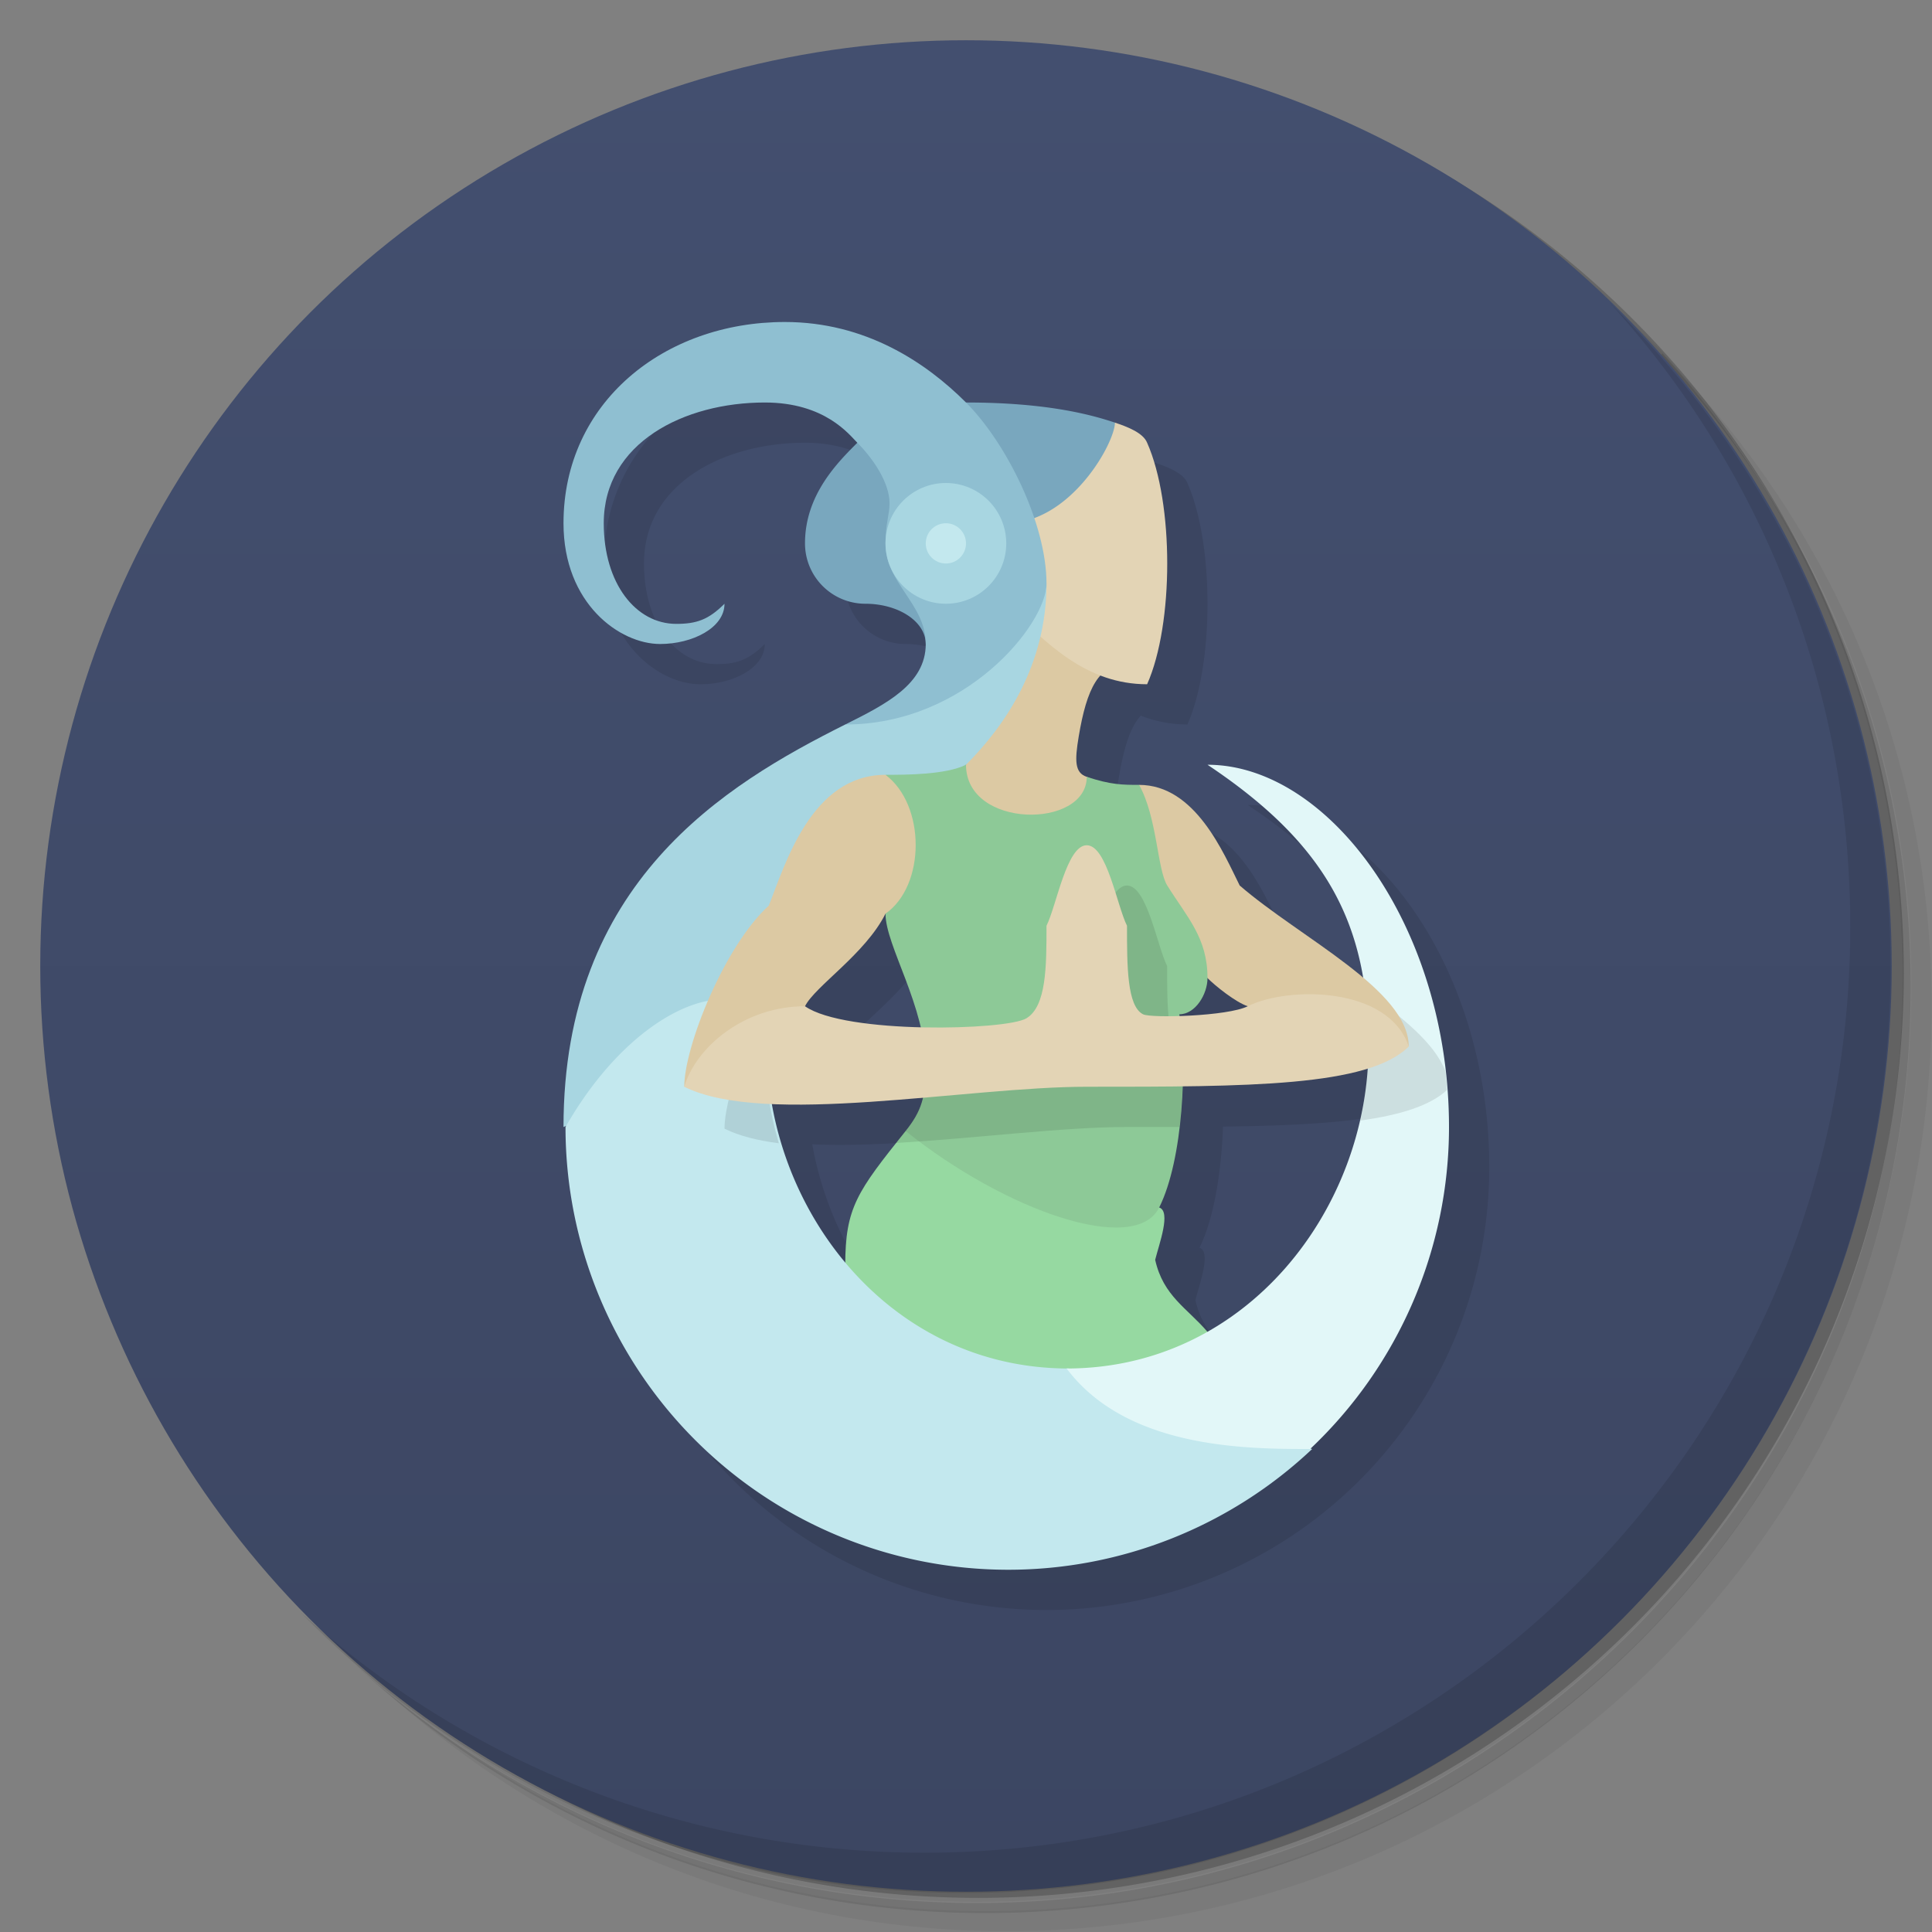 <svg version="1.1" viewBox="0 0 48 48" xmlns="http://www.w3.org/2000/svg">
 <rect x="0" y="0" width="48" height="48" fill="#808080" stroke="none"/>
 <defs>
  <linearGradient id="bg" x2="0" y1="1" y2="47" gradientUnits="userSpaceOnUse">
   <stop style="stop-color:#434f6f" offset="0"/>
   <stop style="stop-color:#3c4662" offset="1"/>
  </linearGradient>
 </defs>
 <path d="m36.3 5c5.86 4.06 9.69 10.8 9.69 18.5 0 12.4-10.1 22.5-22.5 22.5-7.67 0-14.4-3.83-18.5-9.69 1.04 1.82 2.31 3.5 3.78 4.97 4.08 3.71 9.51 5.97 15.5 5.97 12.7 0 23-10.3 23-23 0-5.95-2.26-11.4-5.97-15.5-1.47-1.48-3.15-2.74-4.97-3.78zm4.97 3.78c3.85 4.11 6.22 9.64 6.22 15.7 0 12.7-10.3 23-23 23-6.08 0-11.6-2.36-15.7-6.22 4.16 4.14 9.88 6.72 16.2 6.72 12.7 0 23-10.3 23-23 0-6.34-2.58-12.1-6.72-16.2z" opacity=".05"/>
 <path d="m41.3 8.78c3.71 4.08 5.97 9.51 5.97 15.5 0 12.7-10.3 23-23 23-5.95 0-11.4-2.26-15.5-5.97 4.11 3.85 9.64 6.22 15.7 6.22 12.7 0 23-10.3 23-23 0-6.08-2.36-11.6-6.22-15.7z" opacity=".1"/>
 <path d="m31.2 2.38c8.62 3.15 14.8 11.4 14.8 21.1 0 12.4-10.1 22.5-22.5 22.5-9.71 0-18-6.14-21.1-14.8a23 23 0 0 0 44.9-7 23 23 0 0 0-16-21.9z" opacity=".2"/>
 <circle cx="24" cy="24" r="23" fill="url(#bg)"/>
 <path d="m40 7.53c3.71 4.08 5.97 9.51 5.97 15.5 0 12.7-10.3 23-23 23-5.95 0-11.4-2.26-15.5-5.97 4.18 4.29 10 6.97 16.5 6.97 12.7 0 23-10.3 23-23 0-6.46-2.68-12.3-6.97-16.5z" opacity=".1"/>
 <path d="m20.5 9c-3 0-5.5 2-5.5 5 0 2 1.4 3 2.4 3 0.8 0 1.6-0.4 1.6-1-0.4 0.4-0.7 0.5-1.2 0.5-1 0-1.8-1-1.8-2.5 0-2 2-3 4-3 1.5 0 2.1 0.8 2.3 1-0.5 0.5-1.3 1.3-1.3 2.5a1.5 1.5 0 0 0 1.5 1.5 1.5 1 0 0 1 1.5 1c0 1-1 1.5-2 2-3 1.5-7 3.92-7 10a11 11 0 0 0 11 11 11 11 0 0 0 11-11c0-5-3-9-6-9 2.39 1.59 3.51 3.19 3.86 5.29-0.917-0.776-2.19-1.53-3.06-2.29-0.4-0.8-1.1-2.5-2.5-2.5-0.4 0-0.7 0-1.3-0.2-0.3-0.1-0.3-0.4-0.2-1 0.122-0.726 0.279-1.23 0.54-1.52 0.355 0.137 0.737 0.219 1.16 0.219 0.666-1.5 0.666-4.5 0-6-0.1-0.25-0.5-0.4-0.8-0.5-0.6-0.2-1.7-0.5-3.7-0.5-1-1-2.5-2-4.5-2zm2.5 14.7c0 0.624 0.608 1.68 0.875 2.82-1.17-0.028-2.38-0.179-2.88-0.523 0.25-0.5 1.5-1.3 2-2.3zm8 1.6c0.2 0.2 0.7 0.6 1 0.7-0.293 0.147-1.06 0.223-1.69 0.242-2e-3 -0.013-4e-3 -0.03-7e-3 -0.042 0.4 0 0.7-0.5 0.7-0.9zm3.98 2.25c-0.181 2.65-1.65 5.22-3.98 6.54-0.5-0.588-1.1-0.888-1.3-1.79 0.1-0.4 0.4-1.2 0.1-1.3 0.369-0.737 0.547-1.93 0.585-3.01 1.96-0.025 3.55-0.113 4.59-0.437zm-11 0.722c-0.07 0.296-0.198 0.537-0.43 0.827-1.2 1.5-1.5 1.9-1.5 3.32-0.963-1.13-1.61-2.53-1.87-3.99 1.13 0.053 2.47-0.041 3.8-0.155z" opacity=".1"/>
 <path d="m22.5 28.1c-1.2 1.5-1.5 1.9-1.5 3.33 0 1.57 2 3.57 4 3.57s5-1 5-1.91c-0.5-0.588-1.1-0.888-1.3-1.79 0.1-0.4 0.4-1.2 0.1-1.3z" fill="#96d9a1"/>
 <path d="m25 15-1 4c-1 1 0 2 1.5 2s2.1-1.5 1.5-1.7c-0.3-0.1-0.3-0.4-0.2-1 0.2-1.2 0.5-1.8 1.2-1.8z" fill="#dcc9a3"/>
 <path d="m28.5 17c0.666-1.5 0.666-4.5 0-6-0.1-0.25-0.5-0.4-0.8-0.5l-2.7 0.5v4c1 1 2 2 3.5 2z" fill="#e3d4b5"/>
 <path d="m24 10-2.7 1c-0.5 0.5-1.3 1.3-1.3 2.5a1.5 1.5 0 0 0 1.5 1.5 1.5 1 0 0 1 1.5 1l2-3c1.6 0 2.7-2 2.7-2.5-0.6-0.2-1.7-0.5-3.7-0.5z" fill="#79a7be"/>
 <path d="m26 14.5c0-1.5-1-3.5-2-4.5s-2.5-2-4.5-2c-3 0-5.5 2-5.5 5 0 2 1.4 3 2.4 3 0.8 0 1.6-0.4 1.6-1-0.4 0.4-0.7 0.5-1.2 0.5-1 0-1.8-1-1.8-2.5 0-2 2-3 4-3 1.5 0 2.1 0.8 2.3 1 0.4 0.4 0.8 1 0.8 1.5 0 0.3-0.1 0.5-0.1 1 0 1 1 1.5 1 2.5s-1 1.5-2 2l2 1c1-1 3-3 3-4.5z" fill="#8fbfd1"/>
 <circle cx="23.5" cy="13.5" r="1.5" fill="#a8d6e1"/>
 <circle cx="23.5" cy="13.5" r=".5" fill="#c3e8ee"/>
 <path d="m26 14.5c0 1-2 3.5-5 3.5-3 1.5-7 3.92-7 10l5-2c0-4 3-5 5-7 1-1 2-2.5 2-4.5z" fill="#a8d6e1"/>
 <path d="m32.6 36a11 11 0 0 1-7.55 3 11 11 0 0 1-11-11c2-3.5 5-4 5-2 0 4 3 8 7.5 8z" fill="#c3e8ee"/>
 <path d="m34 26c0-3-1-5-4-7 3 0 6 4 6 9a11 11 0 0 1-3.45 8c-1.55 0-4.55 0-6.05-2 4.5 0 7.5-4 7.5-8z" fill="#e2f7f8"/>
 <path d="m33.9 24.6c0.063 0.456 0.094 0.934 0.094 1.44 0 0.604-0.07 1.21-0.201 1.8 0.997-0.138 1.74-0.37 2.16-0.762-0.012-0.156-0.025-0.309-0.043-0.463-0.257-0.69-1.09-1.36-2.01-2.02zm-14.8 0.281c-0.638 1.12-1.1 2.48-1.1 3.16 0.361 0.18 0.821 0.295 1.35 0.363-0.228-0.766-0.348-1.56-0.348-2.36 0-0.419 0.034-0.804 0.096-1.16z" opacity=".1"/>
 <path d="m24 20v2l-2 0.7c-0.5 1-1.75 1.8-2 2.3l-3 2c0-1 1-3.5 2.1-4.5 0.4-1 1.05-3.25 2.9-3.25zm4 2 2 2.3c0.2 0.2 0.7 0.6 1 0.7l4 1c0-1.4-2.7-2.7-4.2-4-0.4-0.8-1.1-2.5-2.5-2.5z" fill="#dcc9a3"/>
 <path d="m27 19.3c0 1.3-3 1.3-3-0.3-0.5 0.25-1.5 0.25-2 0.25 1 0.75 1 2.75 0 3.45 0 0.8 1 2.3 1 3.8 0 0.75-0.1 1.1-0.5 1.6 2.5 2 5.7 3.1 6.3 1.9s0.7-3.6 0.5-4.8c0.4 0 0.7-0.5 0.7-0.9 0-1-0.5-1.5-1-2.3-0.25-0.4-0.25-1.7-0.7-2.5-0.4 0-0.7 0-1.3-0.2z" fill="#8dc997"/>
 <path d="m28 22c-0.5 0-0.75 1.5-1 2 0 1 0 2-0.5 2.3-0.316 0.19-2.03 0.3-3.5 0.2 0 0.75-0.1 1.1-0.5 1.6-0.086 0.107-0.157 0.199-0.234 0.296 1.98-0.114 4.14-0.396 5.73-0.396h1.31c0.072-0.618 0.096-1.25 0.078-1.81-0.387-0.217-0.387-1.2-0.387-2.19-0.25-0.5-0.5-2-1-2z" opacity=".1"/>
 <path d="m27 21c-0.5 0-0.75 1.5-1 2 0 1 0 2-0.5 2.3s-4.5 0.4-5.5-0.3c-1.5 0-2.7 1-3 2 2 1 7 0 10 0 4 0 7 0 8-1-0.5-1.5-3-1.5-4-1-0.5 0.25-2.4 0.3-2.6 0.2-0.4-0.2-0.4-1.2-0.4-2.2-0.25-0.5-0.5-2-1-2z" fill="#e3d4b5"/>
</svg>
